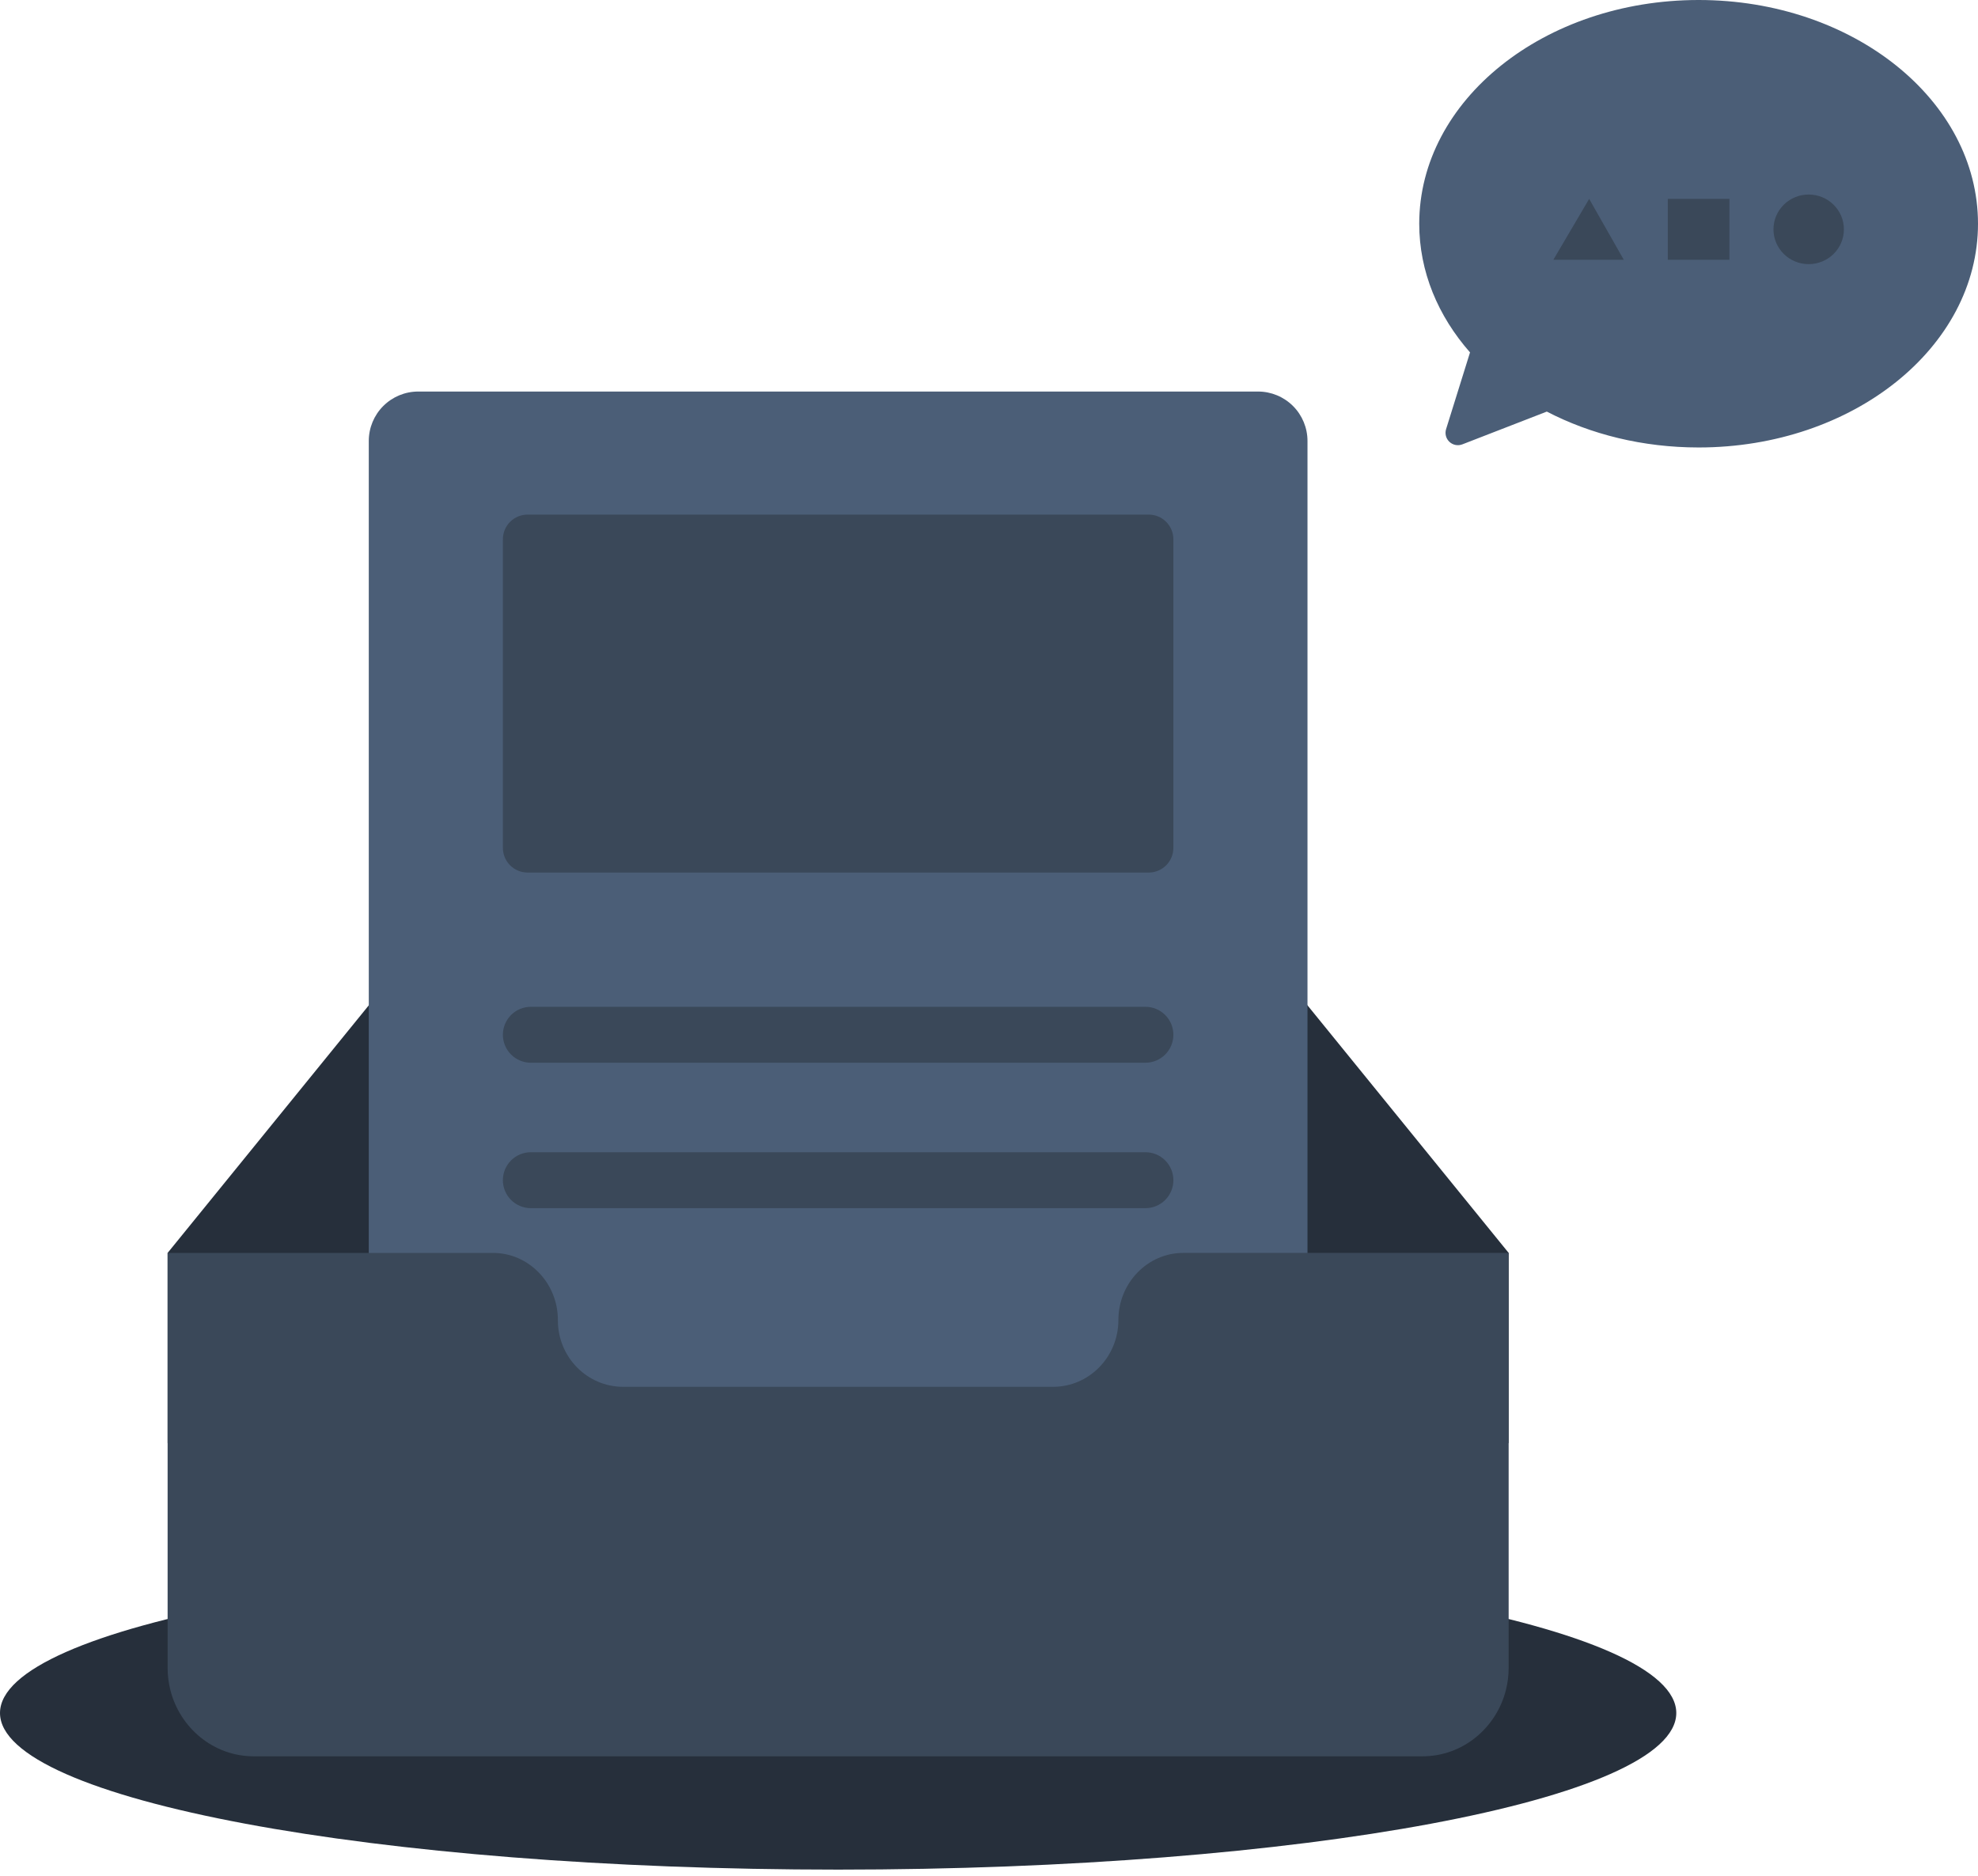 <svg width="116" height="110" viewBox="0 0 116 110" fill="none" xmlns="http://www.w3.org/2000/svg">
<path d="M49.153 109.64C76.299 109.64 98.306 105.528 98.306 100.456C98.306 95.384 76.299 91.272 49.153 91.272C22.006 91.272 0 95.384 0 100.456C0 105.528 22.006 109.64 49.153 109.64Z" fill="#262F3B"/>
<path fill-rule="evenodd" clip-rule="evenodd" d="M88.475 73.474L71.129 52.127C70.297 51.122 69.08 50.514 67.799 50.514H30.505C29.225 50.514 28.008 51.122 27.176 52.127L9.831 73.474V84.627H88.475V73.474H88.475Z" fill="#262F3B"/>
<path fill-rule="evenodd" clip-rule="evenodd" d="M24.527 22.961H73.778C74.547 22.961 75.285 23.266 75.829 23.81C76.373 24.354 76.678 25.092 76.678 25.861V93.535C76.678 94.304 76.373 95.042 75.829 95.586C75.285 96.13 74.547 96.435 73.778 96.435H24.527C23.758 96.435 23.02 96.13 22.476 95.586C21.932 95.042 21.627 94.304 21.627 93.535V25.861C21.627 25.092 21.932 24.354 22.476 23.81C23.02 23.266 23.758 22.961 24.527 22.961V22.961Z" fill="#4B5E77"/>
<path fill-rule="evenodd" clip-rule="evenodd" d="M30.942 30.177H67.363C67.748 30.177 68.117 30.329 68.389 30.601C68.661 30.873 68.813 31.242 68.813 31.627V49.721C68.813 50.105 68.661 50.474 68.389 50.746C68.117 51.018 67.748 51.17 67.363 51.17H30.942C30.557 51.17 30.188 51.018 29.916 50.746C29.644 50.474 29.492 50.105 29.492 49.721V31.627C29.492 31.242 29.644 30.873 29.916 30.601C30.188 30.329 30.557 30.177 30.942 30.177ZM31.131 59.042H67.173C67.608 59.042 68.025 59.215 68.333 59.522C68.641 59.83 68.813 60.247 68.813 60.682C68.813 61.117 68.641 61.534 68.333 61.841C68.025 62.149 67.608 62.322 67.173 62.322H31.131C30.697 62.322 30.279 62.149 29.972 61.841C29.664 61.534 29.492 61.117 29.492 60.682C29.492 60.247 29.664 59.83 29.972 59.522C30.279 59.215 30.697 59.042 31.131 59.042ZM31.131 67.57H67.173C67.609 67.57 68.026 67.743 68.333 68.05C68.641 68.358 68.814 68.775 68.814 69.21C68.814 69.645 68.641 70.063 68.333 70.37C68.026 70.678 67.609 70.851 67.173 70.851H31.131C30.697 70.851 30.279 70.678 29.972 70.37C29.664 70.063 29.491 69.645 29.491 69.21C29.491 68.775 29.664 68.358 29.972 68.05C30.279 67.743 30.697 67.57 31.131 67.57ZM88.314 99.109C87.753 101.335 85.779 102.995 83.432 102.995H14.873C12.526 102.995 10.552 101.335 9.991 99.109C9.884 98.685 9.83 98.249 9.83 97.811V73.475H28.911C31.018 73.475 32.717 75.25 32.717 77.405V77.434C32.717 79.588 34.435 81.327 36.543 81.327H61.762C63.87 81.327 65.588 79.572 65.588 77.417V77.408C65.588 75.254 67.287 73.474 69.394 73.474H88.475V97.812C88.475 98.259 88.419 98.694 88.314 99.109Z" fill="#3A4859"/>
<path fill-rule="evenodd" clip-rule="evenodd" d="M90.713 24.137L85.761 26.058C85.634 26.107 85.495 26.12 85.361 26.094C85.227 26.068 85.103 26.005 85.003 25.912C84.904 25.819 84.832 25.7 84.797 25.568C84.762 25.436 84.766 25.297 84.806 25.166L86.21 20.666C84.333 18.532 83.231 15.929 83.231 13.12C83.231 5.874 90.567 0 99.616 0C108.664 0 116 5.874 116 13.12C116 20.367 108.664 26.241 99.616 26.241C96.333 26.241 93.276 25.468 90.713 24.137Z" fill="#4B5E77"/>
<path d="M106.07 15.49C107.211 15.49 108.136 14.576 108.136 13.449C108.136 12.322 107.211 11.408 106.07 11.408C104.93 11.408 104.005 12.322 104.005 13.449C104.005 14.576 104.93 15.49 106.07 15.49Z" fill="#3A4859"/>
<path fill-rule="evenodd" clip-rule="evenodd" d="M95.227 15.234H91.096L93.197 11.663L95.227 15.234ZM97.809 11.663H101.423V15.234H97.809V11.663Z" fill="#3A4859"/>
</svg>
